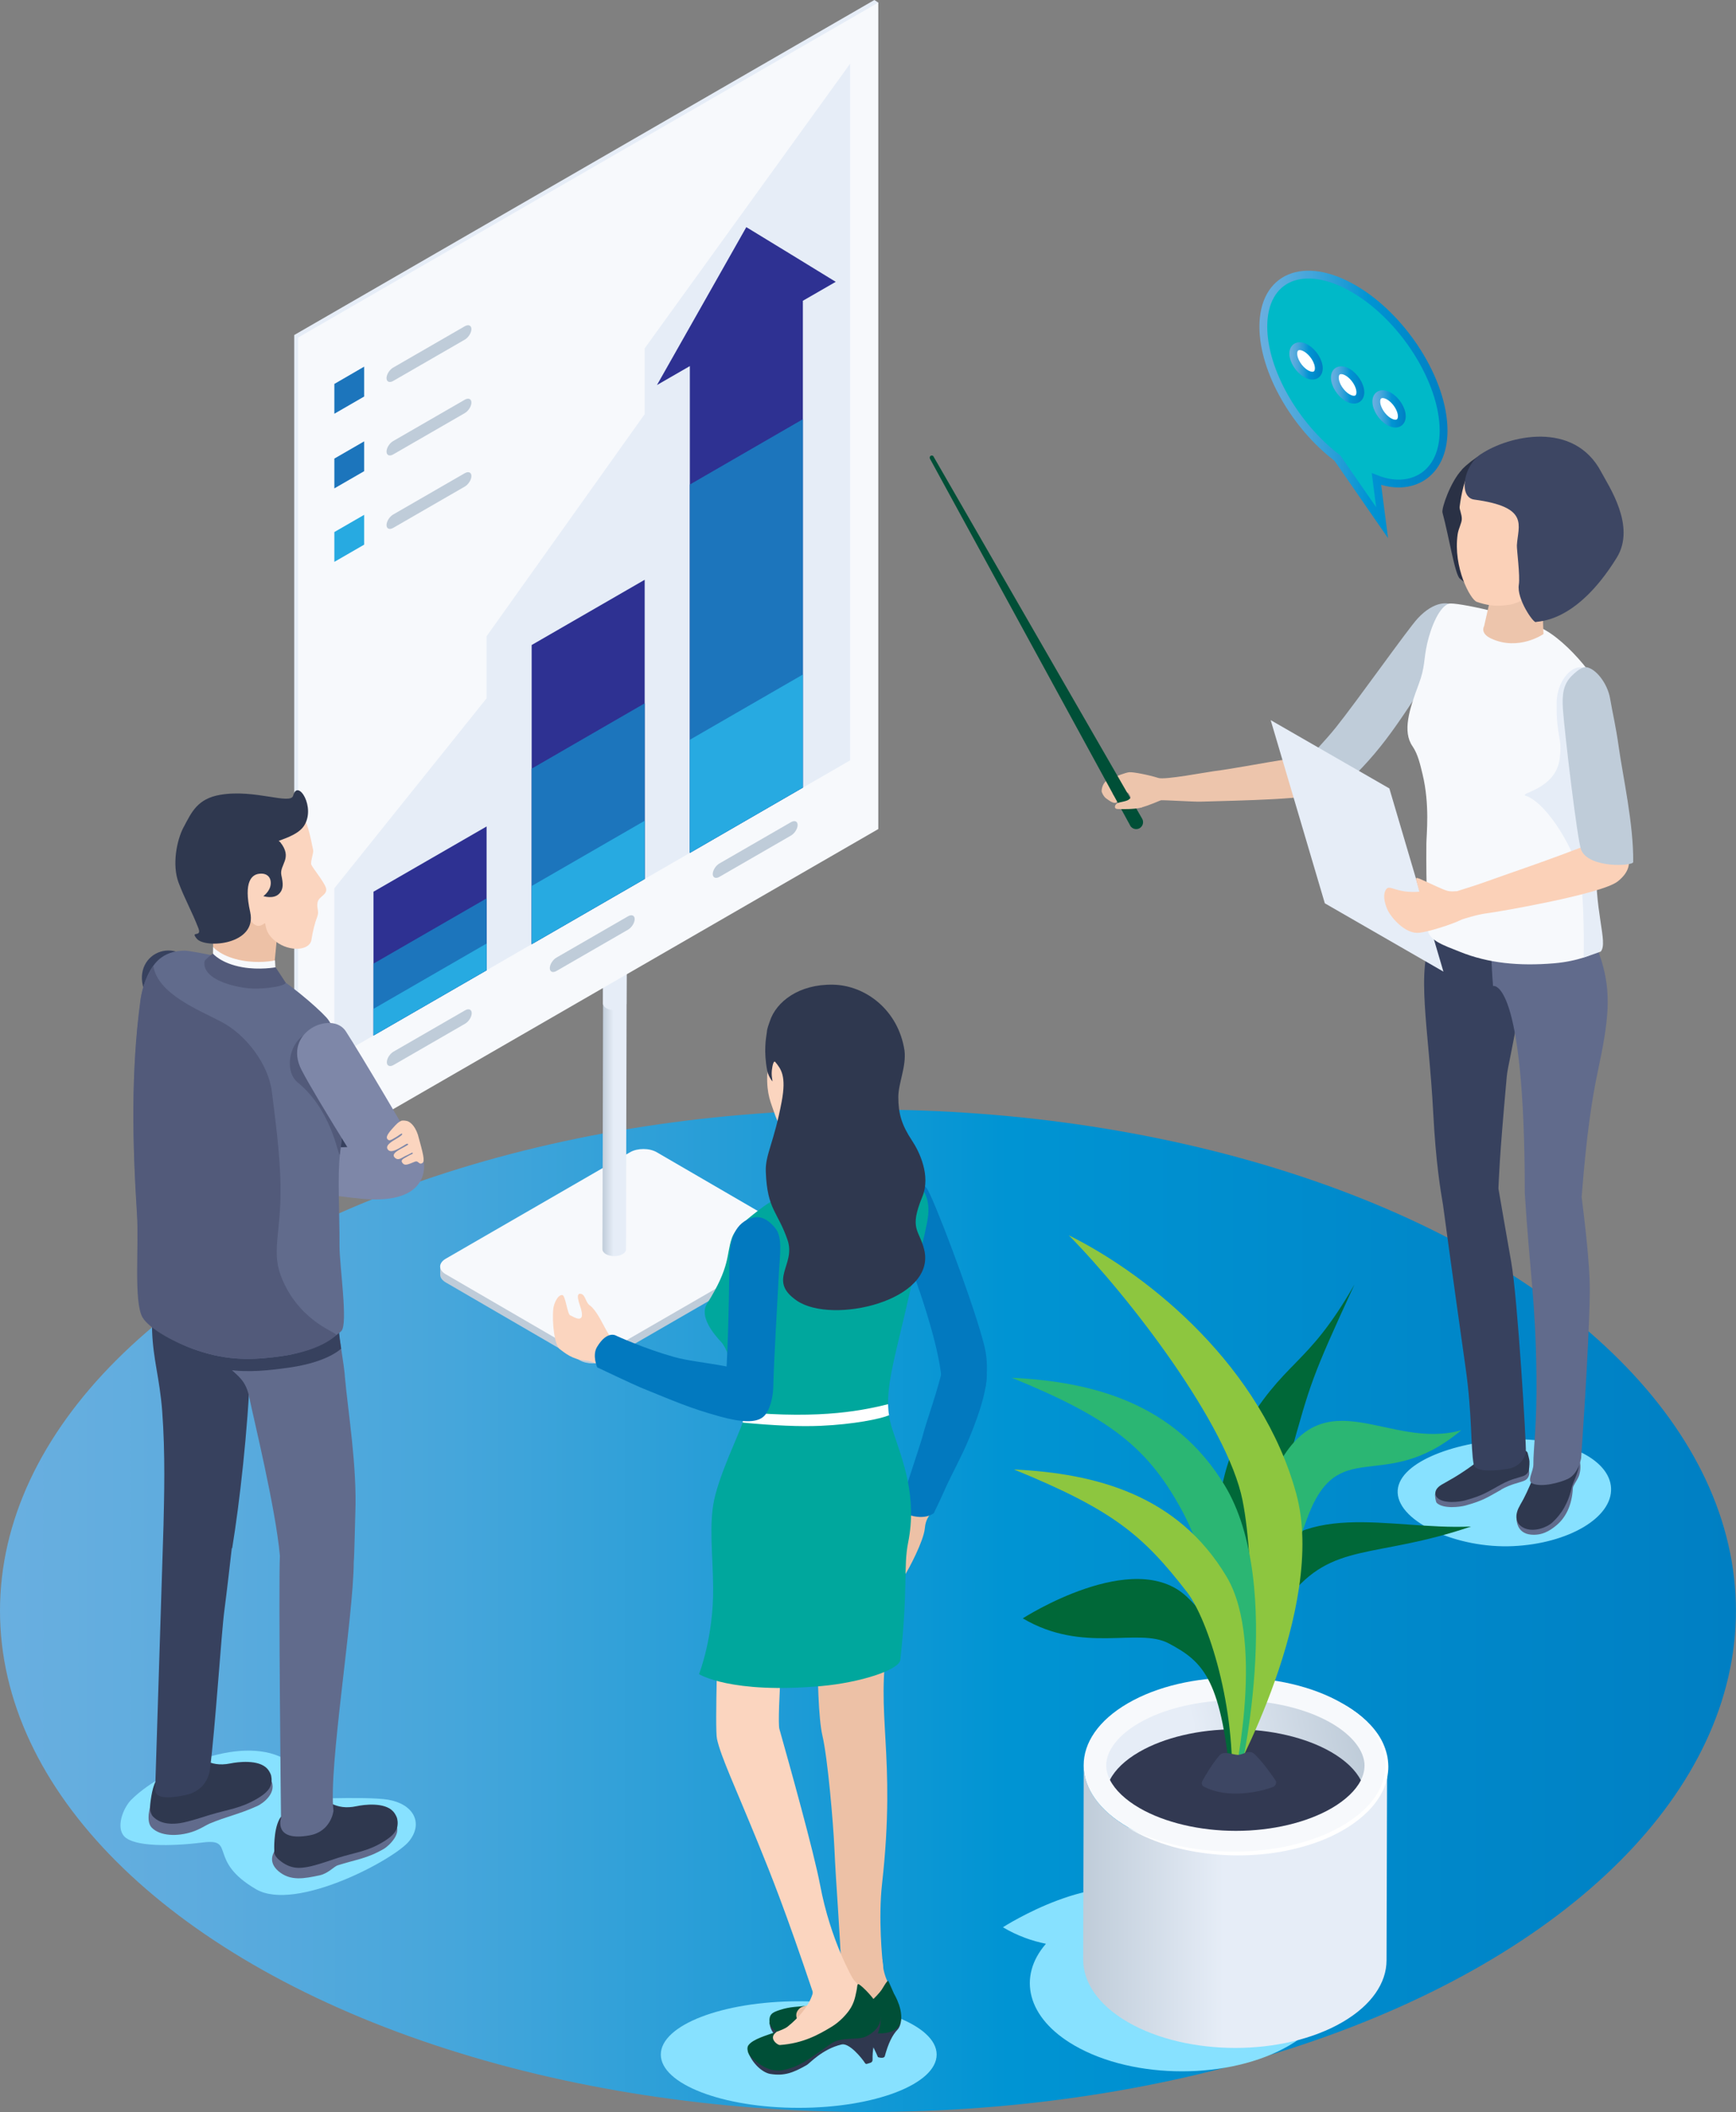 <?xml version="1.0" encoding="UTF-8"?>
<svg xmlns="http://www.w3.org/2000/svg" xmlns:xlink="http://www.w3.org/1999/xlink" viewBox="0 0 221.91 269.93">
  <rect x="0" y="0" width="221.91" height="269.93" fill="#808080" stroke="none"/>
  <defs>
    <style>
      .cls-1 {
        fill: #f7f9fc;
      }

      .cls-2 {
        fill: #0279bf;
      }

      .cls-3 {
        fill: #004f37;
      }

      .cls-4 {
        fill: #00a79d;
      }

      .cls-5 {
        fill: #006838;
      }

      .cls-6 {
        fill: #efcfb7;
      }

      .cls-7, .cls-8 {
        fill: #e6edf7;
      }

      .cls-9 {
        fill: #fbd5bf;
      }

      .cls-10, .cls-11, .cls-12, .cls-13 {
        fill: #fff;
      }

      .cls-14 {
        fill: #edc5ac;
      }

      .cls-15 {
        fill: #edc1a6;
      }

      .cls-16 {
        fill: #fbd1b8;
      }

      .cls-17 {
        fill: #7e87a8;
      }

      .cls-18 {
        fill: #323952;
      }

      .cls-19 {
        fill: #8dc63f;
      }

      .cls-20 {
        fill: #bfccd9;
      }

      .cls-21 {
        fill: #1c75bc;
      }

      .cls-22 {
        fill: #37415e;
      }

      .cls-23 {
        fill: #27aae1;
      }

      .cls-24 {
        fill: #2a3145;
      }

      .cls-25 {
        fill: #2bb673;
      }

      .cls-26 {
        fill: #2f384f;
      }

      .cls-27 {
        fill: #3d4663;
      }

      .cls-28 {
        fill: #2e3192;
      }

      .cls-29 {
        fill: #616b8c;
      }

      .cls-30 {
        fill: #525a7a;
      }

      .cls-11 {
        stroke: url(#Eau_7-4);
      }

      .cls-11, .cls-12, .cls-13, .cls-31 {
        stroke-miterlimit: 10;
      }

      .cls-12 {
        stroke: url(#Eau_7-5);
      }

      .cls-13 {
        stroke: url(#Eau_7-3);
      }

      .cls-31 {
        fill: #00b9c8;
        stroke: url(#Eau_7-2);
      }

      .cls-32 {
        fill: #87e1ff;
      }

      .cls-32, .cls-8 {
        mix-blend-mode: multiply;
      }

      .cls-33 {
        fill: url(#_Áåçûìÿííûé_ãðàäèåíò_32-2);
      }

      .cls-34 {
        fill: url(#Eau_7);
      }

      .cls-35 {
        fill: url(#_Áåçûìÿííûé_ãðàäèåíò_37);
      }

      .cls-36 {
        fill: url(#_Áåçûìÿííûé_ãðàäèåíò_32);
      }

      .cls-37 {
        isolation: isolate;
      }
    </style>
    <linearGradient id="Eau_7" data-name="Eau 7" x1="0" y1="205.87" x2="221.91" y2="205.87" gradientUnits="userSpaceOnUse">
      <stop offset="0" stop-color="#69afe0"/>
      <stop offset=".1" stop-color="#5facde"/>
      <stop offset=".26" stop-color="#46a6db"/>
      <stop offset=".46" stop-color="#1d9bd6"/>
      <stop offset=".58" stop-color="#0094d3"/>
      <stop offset="1" stop-color="#007fc3"/>
    </linearGradient>
    <linearGradient id="_Áåçûìÿííûé_ãðàäèåíò_32" data-name="Áåçûìÿííûé ãðàäèåíò 32" x1="77" y1="141.54" x2="80.1" y2="141.54" gradientUnits="userSpaceOnUse">
      <stop offset="0" stop-color="#bfccd9"/>
      <stop offset=".46" stop-color="#e6edf7"/>
    </linearGradient>
    <linearGradient id="_Áåçûìÿííûé_ãðàäèåíò_32-2" data-name="Áåçûìÿííûé ãðàäèåíò 32" x1="138.45" y1="243.66" x2="177.3" y2="243.66" xlink:href="#_Áåçûìÿííûé_ãðàäèåíò_32"/>
    <linearGradient id="_Áåçûìÿííûé_ãðàäèåíò_37" data-name="Áåçûìÿííûé ãðàäèåíò 37" x1="142.16" y1="229.28" x2="173.67" y2="222.01" gradientUnits="userSpaceOnUse">
      <stop offset=".37" stop-color="#e6edf7"/>
      <stop offset="1" stop-color="#bfccd9"/>
    </linearGradient>
    <linearGradient id="Eau_7-2" data-name="Eau 7" x1="160.99" y1="51.7" x2="185.03" y2="51.7" xlink:href="#Eau_7"/>
    <linearGradient id="Eau_7-3" data-name="Eau 7" x1="164.83" y1="46.14" x2="169.08" y2="46.14" xlink:href="#Eau_7"/>
    <linearGradient id="Eau_7-4" data-name="Eau 7" x1="170.13" y1="49.2" x2="174.39" y2="49.2" xlink:href="#Eau_7"/>
    <linearGradient id="Eau_7-5" data-name="Eau 7" x1="175.44" y1="52.26" x2="179.69" y2="52.26" xlink:href="#Eau_7"/>
  </defs>
  <g class="cls-37">
    <g id="Layer_1" data-name="Layer 1">
      <ellipse id="circle" class="cls-34" cx="110.95" cy="205.87" rx="110.95" ry="64.06"/>
      <g>
        <path class="cls-20" d="M56.96,161.63l17.12,9.95c.93,.54,2.46,.54,3.4,0l23.58-13.62c.47-.27,.65,.08,.71,.27v1.01c0,.36-.23,.72-.7,.99l-23.58,13.62c-.94,.54-2.46,.54-3.4,0l-17.12-9.95c-.46-.27-.7-.62-.7-.98v-1.07c.12-.34,.23-.49,.69-.23Z"/>
        <path class="cls-1" d="M56.97,160.88l23.58-13.62c.94-.54,2.46-.54,3.39,0l17.12,9.95c.93,.54,.93,1.42,0,1.97l-23.58,13.62c-.94,.54-2.46,.54-3.4,0l-17.12-9.95c-.93-.54-.93-1.42,.01-1.97Z"/>
      </g>
      <path class="cls-36" d="M79.67,123.15c-.59,.34-1.54,.34-2.13,0-.3-.17-.44-.4-.44-.62l-.09,37.14c0,.22,.15,.45,.44,.62,.59,.34,1.54,.34,2.13,0,.29-.17,.44-.39,.44-.61l.09-37.14c0,.22-.15,.44-.44,.61Z"/>
      <path class="cls-8" d="M80.1,122.58c.02-.24-.13-.48-.44-.66-.59-.34-1.54-.34-2.13,0-.29,.17-.44,.39-.44,.61,0,0-.02,5.71-.02,5.71,0,.22,.15,.45,.44,.62,.59,.34,1.54,.34,2.13,0,.29-.17,.44-.39,.44-.61l.02-5.71s0,.03,0,.04Z"/>
      <polygon class="cls-7" points="38.11 148.77 37.61 148.45 37.61 42.82 111.77 0 112.27 .33 38.11 148.77"/>
      <polygon class="cls-1" points="112.27 105.96 38.11 148.77 38.11 43.14 112.27 .33 112.27 105.96"/>
      <polygon class="cls-7" points="42.74 135.24 42.74 113.53 62.2 89.25 62.2 81.32 82.41 52.93 82.41 44.52 108.67 8.14 108.67 97.18 42.74 135.24"/>
      <polygon class="cls-28" points="62.2 124.01 47.74 132.35 47.74 113.97 62.2 105.63 62.2 124.01"/>
      <polygon class="cls-21" points="62.2 124.01 47.74 132.35 47.74 123.16 62.2 114.82 62.2 124.01"/>
      <polygon class="cls-28" points="82.41 112.34 67.96 120.68 67.96 82.44 82.41 74.1 82.41 112.34"/>
      <polygon class="cls-21" points="82.41 112.34 67.96 120.68 67.96 98.24 82.41 89.89 82.41 112.34"/>
      <polygon class="cls-28" points="106.83 36.02 101.12 32.52 95.4 29.03 89.69 39.12 83.98 49.21 88.18 46.79 88.18 109.01 102.63 100.66 102.63 38.44 106.83 36.02"/>
      <polygon class="cls-21" points="102.63 100.66 88.18 109.01 88.18 61.93 102.63 53.58 102.63 100.66"/>
      <polygon class="cls-23" points="62.2 124.01 47.74 132.35 47.74 128.94 62.2 120.59 62.2 124.01"/>
      <polygon class="cls-23" points="82.41 112.34 67.96 120.68 67.96 113.24 82.41 104.9 82.41 112.34"/>
      <polygon class="cls-23" points="102.63 100.66 88.18 109.01 88.18 94.55 102.63 86.21 102.63 100.66"/>
      <path class="cls-20" d="M59.45,129.13l-9.15,5.28c-.47,.27-.85,.88-.85,1.35s.38,.63,.85,.36l9.15-5.28c.47-.27,.85-.88,.85-1.35s-.38-.63-.85-.36Z"/>
      <path class="cls-20" d="M59.41,41.7l-9.15,5.28c-.47,.27-.85,.88-.85,1.35s.38,.63,.85,.36l9.15-5.28c.47-.27,.85-.88,.85-1.35s-.38-.63-.85-.36Z"/>
      <path class="cls-20" d="M59.41,51.09l-9.15,5.28c-.47,.27-.85,.88-.85,1.35s.38,.63,.85,.36l9.15-5.28c.47-.27,.85-.88,.85-1.35s-.38-.63-.85-.36Z"/>
      <path class="cls-20" d="M59.41,60.48l-9.15,5.28c-.47,.27-.85,.88-.85,1.35s.38,.63,.85,.36l9.15-5.28c.47-.27,.85-.88,.85-1.35s-.38-.63-.85-.36Z"/>
      <path class="cls-20" d="M80.28,117.11l-9.15,5.28c-.47,.27-.85,.88-.85,1.35s.38,.63,.85,.36l9.15-5.28c.47-.27,.85-.88,.85-1.35s-.38-.63-.85-.36Z"/>
      <path class="cls-20" d="M101.11,105.08l-9.15,5.28c-.47,.27-.85,.88-.85,1.35s.38,.63,.85,.36l9.15-5.28c.47-.27,.85-.88,.85-1.35s-.38-.63-.85-.36Z"/>
      <polygon class="cls-21" points="46.55 50.68 42.74 52.88 42.74 49.07 46.55 46.86 46.55 50.68"/>
      <polygon class="cls-21" points="46.55 60.22 42.74 62.42 42.74 58.61 46.55 56.41 46.55 60.22"/>
      <polygon class="cls-23" points="46.55 69.61 42.74 71.81 42.74 68 46.55 65.8 46.55 69.61"/>
      <path class="cls-32" d="M178.66,190.79c.17,3.77,7.66,7.15,14.75,6.82,7.09-.33,12.7-3.65,12.53-7.41-.17-3.77-6.07-6.55-13.16-6.22-7.09,.33-14.29,3.05-14.12,6.82Z"/>
      <g>
        <path class="cls-14" d="M144.4,98.7c.41-.05,2.42,.33,3.67,.73,.84,.27,6.05-.73,6.99-.85,3.06-.4,6.67-1.14,9.52-1.55,3.61-.51,5.03-.59,5.03-.59,0,0,1.64,4.08,.05,4.78-2.18,.96-10.89,1.08-16.24,1.24-.78,.02-4.56-.21-4.99-.18-.13,0-1.46,.66-2.63,.94-.87,.21-2.18-.74-1.65-.96,.65-.27,.22-.62,.16-.78-.06-.17-.28-.22-.41-.27-.48-.18-1.2,0-1.65,.22-.1,.05,.83,.87,.49,1.12-.36,.26-1.02-.28-1.32-.49-.35-.24-.6-.79-.6-.94,0-.58,.34-1.37,1.11-1.63,.85-.28,1.82-.72,2.45-.8Z"/>
        <path class="cls-20" d="M185.99,77.5c-.77-.62-2.63-.75-4.76,1.53-1.25,1.34-7.8,10.62-10.49,13.97-1.47,1.83-2.99,3.27-3.24,3.84-.45,1.05,.72,6.62,2.85,4.82,5.79-4.9,8.23-9.08,11.75-14.33,1.91-2.84,3.61-5.08,4.34-6.17,.71-1.06,1.48-2.1-.46-3.65Z"/>
      </g>
      <g>
        <g>
          <path class="cls-29" d="M195.44,190.48c-.43,.97-.88,1.13-1.45,2.83-.32,.96-.1,2.67,1.72,2.83,1.38,.12,2.33-.44,3.21-1.16,1.16-.95,2.02-2.49,2.14-4.8,.02-.32,.46-.83,.75-1.49,.14-.31,.88-2.93-1.56-3.25-2.5-.33-3.49,2.07-3.79,2.7-.28,.6-.37,.86-1.03,2.34Z"/>
          <path class="cls-26" d="M194.3,192.38c.68-1.13,1.13-2.24,1.51-3.1,.05-.1,.09-.2,.12-.3,.18-.69,.26-1.14,.43-1.54,.05-.3,.08-.55,.15-.8,.18-.65,1.25-2.28,3.64-1.82,1.09,.21,1.41,.71,1.51,1.15,.34,.52,.17,1.15,.16,1.41-.02,.66-.8,2.28-.87,2.6-.47,2.12-1.32,3.5-2.52,4.61-.69,.63-2.35,1.27-3.58,.72-1.37-.62-1.13-1.96-.55-2.92Z"/>
        </g>
        <g>
          <path class="cls-29" d="M191.91,190.39c-1.69,.93-2.25,1.39-4.59,2.03-.7,.19-2.81,.46-3.66-.33-.15-.14-.24-.93-.22-1.1,.08-.68,.99-.67,1.43-.92,1.88-1.06,3.32-1.33,5.27-2.03,.36-.13,2.31-.88,3.17-1.07,.57-.13,1.8,.22,1.88,.34,.5,.85,.35,1.67-.4,1.96-.71,.28-1.55,.37-2.89,1.1Z"/>
          <path class="cls-26" d="M184.52,189.62c.33-.2,.79-.46,.8-.46,1.53-.83,3.74-2.46,3.82-2.59,.48-.71,2.7,.04,3.74-.49,1.37-.7,1.93-.82,2.25-.59,.05,.03,.09,.09,.14,.19,.07,.27,.23,.84,.24,1.08,.02,.51-.07,1.11-.07,1.11-.07,.38-.39,.65-.67,.76-.71,.27-1.55,.37-2.89,1.1-1.69,.92-2.25,1.39-4.59,2.03-.7,.19-2.7,.47-3.55-.32-.33-.31-.58-1.13,.78-1.82Z"/>
        </g>
        <path class="cls-22" d="M183.12,119.49c.61-1.29,1.55-3.47,3.64-2.83,1.23,.37,7.17,.66,7.45,1.92,1.46,6.74-1.4,16.76-1.6,18.97-1.01,11.2-.98,12.75-1.07,14.35,0,0,1.23,7.13,1.63,9.36,.83,4.63,1.94,23.33,1.88,24.27-.04,.54-.59,1.94-2.35,2.21-3,.46-4.21,.08-4.32-.56-.41-2.26-.17-6.32-1.05-12.47-1.68-11.82-2.87-20.7-2.87-20.7-.31-1.82-.92-5.4-1.25-11.73-.59-11.18-2.27-18.16-.07-22.8Z"/>
        <path class="cls-29" d="M196.4,175.76c-.12-9.6-.86-13.21-1.49-23.27,0-27.72-4.06-26.47-4.06-26.47,0,0-.55-7.01,0-7.26,3.34-1.48,7.89-.49,10.91-.38,1.04,.04,2.04,1.47,2.94,4.36,1.32,4.25,.92,7.76-.44,14.12-.73,3.41-1.47,8.14-2.08,16.14,.18,1.57,1.1,8.37,1.04,12.24-.1,7.24-1.11,21.14-1.11,21.14,0,0-.32,1.99-1.7,2.64-1,.47-3.29,1.1-4.51,.59-.79-.33,.12-1.5,.11-2.46-.02-2.01,.47-4.96,.39-11.37Z"/>
      </g>
      <polygon class="cls-7" points="184.51 124.18 169.35 115.45 162.43 92.04 177.6 100.77 184.51 124.18"/>
      <g>
        <g>
          <path class="cls-1" d="M204,121.73s-.53,.31-1.56,.65c-.9,.29-2.17,.6-3.8,.74-4.42,.37-8.39,0-12.04-1.48-2.13-.86-4.2-1.48-4.15-3.2,.05-1.96-.17-4.78-.12-10.61,.01-1.19,.46-4.95-.49-8.89-.29-1.19-.58-2.54-1.28-3.56-1.3-1.88-.44-4.66,.79-7.93,.85-2.25,.6-3.08,1.09-5.23,.48-2.11,1.57-4.75,2.81-5.07,.79-.2,8.78,1.38,12.29,3.39,1.94,1.11,4.01,3.26,5.32,4.95,.26,.34,.49,.66,.69,.94,.05,.07,.09,.14,.13,.2,.38,.58,.58,1.01,.53,1.17-.04,.13,.36,13.05-.09,20.92,0,.12-.01,.25-.02,.37-.37,7.31,.92,11.47-.09,12.65Z"/>
          <path class="cls-7" d="M204.64,121.61s-1.18,.44-2.21,.77c.09-3.56-.08-8.48-.41-10.26-.58-3.15-4.09-9.4-6.99-10.42-.97-.34,3.86-.76,4.35-4.78,.35-2.87-.45-2.55-.4-7.09,.03-2.86,2.12-5.29,3.85-4.34,.09,.05,.18,.11,.26,.18,.03,.02,.26,.49,.42,.77,.07,.12,.12,.21,.13,.2,.38,.58,.58,1.01,.53,1.17-.04,.13,.36,13.05-.09,20.92,0,.12-.01,.25-.02,.37-.37,7.31,1.56,11.35,.56,12.52Z"/>
          <g>
            <path class="cls-24" d="M186.88,60.03c-1.43,1.48-2.64,4.92-2.49,5.49,.81,2.96,1.59,7.94,2.22,8.43,2.97,2.29,2.99,3.6,4.83,3.28,1.12-.19,2.34-1.9,3.54-2.54,1.11-.59,2.02-1.86,3.06-2.89,4.93-4.84,5.54-12.41,1.56-14.87-3.97-2.46-10.07,.34-12.74,3.09Z"/>
            <path class="cls-14" d="M197.29,81.04s-3.15,2.2-6.66,.58c-1.49-.68-.92-1.59-.92-1.59l.72-3.17,8.22-3.72s-1.17,3.3-1.35,4.43c-.14,.89,0,3.46,0,3.46Z"/>
            <path class="cls-16" d="M187.8,60.26c-.57,1.03-.98,2.67-1.22,4.52-.04,.31,.29,.96,.28,1.55-.01,.55-.41,1.16-.53,1.95-.61,4.23,1.64,8.37,2.44,8.64,1.17,.4,2.4,.68,4.25,.36,1.12-.19,2.67-1.13,3.87-1.77,1.11-.59,2.02-1.86,3.06-2.89,4.93-4.84,3.32-10.35-.66-12.81-3.97-2.46-9.64-2.92-11.5,.43Z"/>
            <path class="cls-27" d="M189.31,58.03c-2.32,1.55-2.85,5.55-.87,5.82,7.14,.96,5.61,3.28,5.46,5.84-.03,.51,.43,3.92,.25,5.03-.3,1.82,1.89,4.97,2.18,4.78,.23-.15,5.09,.27,10.34-8.23,2.48-4.02-1.02-9.12-1.99-10.95-3.49-6.63-11.84-4.64-15.37-2.28Z"/>
          </g>
        </g>
        <g>
          <path class="cls-16" d="M181.43,113.97s-.31-1.2-.4-1.52c-.14-.49,.46-.11,1.28,.24,.65,.28,2.01,.96,2.66,1.15,.5,.15,.96,.06,1.28,.06,.07-.04,2.22-.68,3.27-1.06,3.24-1.18,8.74-2.98,14.41-5.25,1.72-.69,2.57-.37,2.57-.37,0,0,3.71,2.75,.28,5.44-2.1,1.64-15.49,3.92-16.67,4.06-1.3,.15-3.22,.79-3.22,.79-1.4,.69-4.37,1.6-5.49,1.71-1.77,.17-3.48-1.88-3.96-2.78-.26-.5-.86-2.04-.21-2.83,.45-.55,1.3,.59,4.2,.36Z"/>
          <path class="cls-20" d="M200.92,86.37c-1.07,1.08-1.27,2.31-1.13,4.34,.21,2.91,1.84,16.76,2.33,17.92,1,2.38,6.64,2.07,6.65,1.55,.06-4.82-1.34-11.07-1.83-14.58-.4-2.87-.81-4.46-1.12-6.3-.33-1.97-1.85-3.88-3.06-4.03-.35-.04-.97,.22-1.83,1.1Z"/>
        </g>
      </g>
      <path class="cls-3" d="M119.33,58.35l26.67,46.29c.24,.42,.1,.96-.32,1.21-.42,.24-.96,.1-1.21-.32,0,0,0-.01,0-.02l-25.6-46.89c-.07-.13-.02-.3,.11-.37,.13-.07,.29-.02,.37,.1Z"/>
      <path class="cls-14" d="M146.46,101.57c-.89-.13-1.15,.33-1.96,.43-.14,.16-.31,.26-.33,.27-.52,.22-.94,.22-1.29,.36-.36,.15-.6,.75,0,.77,.5,.02,2.07,.05,2.94-.17,.96-.23,.97-1.62,.64-1.66Z"/>
      <g id="man">
        <path class="cls-32" d="M16.79,230.02c3.26-3.32,12.86-8.13,18.93-5.54,4.45,1.9,1.16,5.54,1.16,5.54,0,0,9.89-.49,12.75,0,3.23,.56,4.51,2.97,2.68,5.28-1.83,2.32-14.5,9.12-19.58,6.16-6.28-3.66-2.52-6.51-6.77-5.98-4.25,.53-8.8,.54-10.06-.76-1.1-1.13-.21-3.59,.89-4.71Z"/>
        <g>
          <path class="cls-22" d="M28.44,143.06s-6.09-9-9.67-15.76c-2.57-4.86,3.31-8.35,6.57-3.46,4.57,6.88,8.65,15.37,8.65,15.37l-5.55,3.85Z"/>
          <path class="cls-22" d="M27.05,140c-.95,4.15,1.46,5.38,3.75,6.04,4.24,1.22,16.49,2.73,16.49,2.73,0,0,.96-.54,1.41-2.58,.44-1.95-.32-2.43-.32-2.43,0,0-9.79-2.46-16.24-5.2l-5.1,1.44Z"/>
        </g>
        <g>
          <path class="cls-29" d="M40.11,235.03c1.96-1.1,2.56-1.67,5.46-2.32,.87-.19,3.71-1.01,4.9,.33,1.05,1.18-.75,2.88-1.4,3.26-2.17,1.26-3.55,1.35-5.92,2.11-.44,.14-1.21,1.04-2.28,1.27-1.98,.42-3.74,.78-5.28-.53-1.7-1.45-.36-3.11,.54-3.44,.85-.31,2.43,.19,3.98-.68Z"/>
          <path class="cls-26" d="M35.72,232.49c.31-.57,1.04-1,1.64-1.22,.85-.31,1.78-.74,3.49-1.22,.98-.27,1.86,1.43,4.77,.79,.87-.19,3.53-.54,4.64,.68,.33,.36,.49,.84,.49,.84,0,0,.08,.35,.08,.47,.03,.73-.08,1.49-1.77,2.53-2.13,1.31-3.55,1.35-5.92,2.11-.44,.14-2.79,.98-3.87,1.15-.72,.11-2.04,.41-3.58-.9-.58-.5-.67-.89-.63-1.21,0,0-.12-2.55,.65-3.99Z"/>
        </g>
        <g>
          <path class="cls-29" d="M23.87,229.47c1.98-1.06,2.59-1.62,5.5-2.21,.87-.18,4.38-1.39,5.24,.18,.92,1.7-1.05,3.09-1.73,3.39-2.57,1.14-3.73,1.26-6.11,2.25-.43,.18-1.19,.72-2.24,1.06-1.86,.6-4.08,.55-5.15-.57-.82-.86-.09-2.99-.09-2.99,.89-.19,3.01-.27,4.58-1.11Z"/>
          <path class="cls-26" d="M19.19,230.73s.19-2.17,.72-3.05c.75-1.23,3.08-2.73,4.8-3.18,.98-.26,1.83,1.47,4.75,.88,.87-.18,3.6-.55,4.71,.68,.35,.39,.48,.84,.48,.84,0,0,.07,.35,.07,.47,.01,.73-.11,1.49-1.82,2.5-2.16,1.27-3.65,1.36-6.04,2.08-.44,.13-2.8,.92-3.89,1.07-.72,.1-2.34,.25-3.39-.83-.53-.55-.38-1.47-.38-1.47Z"/>
        </g>
        <g>
          <path class="cls-22" d="M31.97,164.28c-.55-2.6-5.05-4.22-7.16-4.19-1.27,.02-3.87-.16-4.45,.94-.62,1.2-1.03,5.89-.92,9.01,.13,3.77,.96,6.02,1.29,10.29,.42,5.51,.25,11.12,.17,14.64,0,.03-1.02,32.6-1.06,33.61-.02,.53-.04,1.67,3.89,.84,2.51-.53,3.02-2.59,3.1-3.21,.67-5.13,1.48-17.64,1.85-20.37,.3-2.26,.81-6.73,.95-7.97h.05c.94-5.71,2.01-15.14,2.31-23.02,.24-6.2,.91-6.25,0-10.57Z"/>
          <path class="cls-29" d="M44.08,175.8c-.06-.65-.23-1.94-.47-3.44-.52-3.33-1.32-7.62-1.68-7.8-1.85-.94-15.09-2.3-15.09-2.3,0,0-.06,7.81,.8,9.96,.55,1.37,1.18,2.12,1.8,2.71,1.03,.99,2.01,1.53,2.44,3.73,.44,2.24,3.35,14.03,3.9,20.19-.19,3.65,.14,33.53,.14,33.53,0,0-1.01,3.06,3.68,2.19,2.75-.51,3.03-3.14,3.03-3.14-.66-5.49,2.55-24.65,2.59-31.81,.08-.71,.16-5.15,.2-6.18,.24-6.03-.94-13.02-1.35-17.64Z"/>
        </g>
        <path class="cls-17" d="M54.17,148.55s1.08,5.46-7.83,4.67c-3.24-.29-12.67-1.64-15.66-1.92-.18-.02-.71-.77-.66-3.07,.04-1.58,.61-2,.98-1.99,2.48,.08,8.45,.39,12.36,.39,3.53,0,5.91-.92,5.91-.92l4.89,2.84Z"/>
        <g>
          <path class="cls-22" d="M43.61,172.37c-1.24,1.08-3.58,1.99-6.71,2.43-2.37,.33-5.19,.67-7.91,.24-3.07-.89-4.57-6.76-4.57-6.76,0,0,16.38-4.41,18.23-3.47,.36,.18,.44,4.23,.96,7.56Z"/>
          <path class="cls-29" d="M17.95,127.87c.3-2.19,1.26-4.35,2.47-5.33,.69-.57,1.71-1.04,3.2-1.04,.84,0,8.21,1.44,10.2,2.41,2.65,1.3,6.67,4.77,7.91,6.14,.99,1.09,1.61,3.53,1.74,4.02,.92,3.73,.54,8.97,0,13.35-.36,2.87-.05,7.34-.07,11.82,0,2.65,1.13,10.03,.22,10.89-1.2,1.13-4.25,2.72-7.5,3.18-3.13,.44-6.27,.7-10.19-.49-3.55-1.07-5.71-2.62-6.52-4.04-1.14-1.98-1.62-9.5-1.88-13.56-.59-9.05-.79-18.25,.44-27.35Z"/>
          <path class="cls-30" d="M43.46,147.42c.54-4.38,.92-9.62,0-13.35-.06-.25-.25-1-.56-1.82-1.42-1.13-2.73-.79-4.13,.11-1.79,1.15-2.44,4.57-.71,5.99,4.75,3.89,5.24,10.29,5.39,9.07Z"/>
          <path class="cls-30" d="M35.86,151.54c-.06-4.02-.67-8.5-1.11-12.02-.44-3.53-3.34-7.3-6.45-8.92-2.92-1.53-8.19-3.59-8.7-7.18-.81,1.12-1.42,2.77-1.65,4.44-1.23,9.1-1.02,18.29-.44,27.35,.26,4.06-.43,11.16,.7,13.15,.82,1.42,4.15,3.38,7.7,4.46,3.93,1.19,7.06,.93,10.19,.49,3.25-.46,5.67-1.53,6.87-2.66,.33-.31-4.4-1.48-6.83-6.99-1.6-3.63-.19-5.75-.28-12.11Z"/>
          <g>
            <path class="cls-15" d="M35.61,117.68l-.41,4.26-.2,2.04c0,.26-.27,.59-.81,.84-.57,.09-1.18,.13-1.73,.13-1.14-.02-3.31-.35-4.74-1.17-.31-.41-.49-.93-.48-1.57,0-.26,0-1.04,0-1.91,0-1.39,0-3,0-3l8.37,.39Z"/>
            <path class="cls-1" d="M35.15,122.72l.1,1.71c0,.26-.54,.68-1.08,.94-.57,.09-1.18,.13-1.73,.13-1.14-.02-3.31-.35-4.74-1.17-.31-.41-.49-.93-.48-1.57,0-.26,.02-.86,.02-1.73,.08,.1,1.1,1.26,3.75,1.74,1.99,.36,3.84,.07,4.17-.04Z"/>
            <path class="cls-30" d="M27.22,121.88s1.01,1.25,3.76,1.74c2.19,.39,4.25,.01,4.25,.01l1.29,1.96c-.01,.44-2.43,.79-4.09,.76-1.88-.03-6.67-1.01-6.28-3.49,.03-.21,1.06-.99,1.06-.99Z"/>
            <path class="cls-9" d="M23.49,110.46c1.35,8.26,8.53,6.1,8.52,6.62-.03,.78,.47,1.12,.84,1.23,.33,.1,.73-.12,.94-.28,.31-.24-.19,1.05,1.49,2.32,1.78,1.35,4.32,1.14,4.53-.23,.15-1.01,.43-2.16,.74-2.95,.28-.71-.1-1.08,.04-1.82,.15-.79,1.16-.91,1.11-1.7-.03-.65-1.7-2.66-1.9-3.12-.16-.37,.31-1.49,.23-1.89-.82-3.85-1.09-6.49-6.75-6.76-6.73-.31-10.69,3.04-9.79,8.56Z"/>
            <path class="cls-26" d="M23.49,105.69c.99-1.86,1.73-3.61,4.68-4.11,4.41-.75,8.99,1.34,9.31,.1,.57-2.22,2.95,1.53,1.36,3.9-.81,1.21-3.01,1.75-3.22,1.91,.06,.04,.14,.07,.18,.12,1.7,2.1-.13,2.9,.17,4.26,.22,1.03,.31,1.76-.3,2.37-.72,.72-2.01,.29-2.01,.29,0,0,.84-.57,.94-1.49,.1-.88-.45-1.54-1.57-1.35-.77,.13-1.94,.91-1.05,4.87,.94,4.19-5.73,4.72-6.82,3.42-.91-1.1,.69-.09,.2-1.35-.84-2.17-1.73-3.69-2.54-5.84-.82-2.2-.28-5.34,.68-7.13Z"/>
          </g>
          <path class="cls-17" d="M54.17,148.55c-2.05-3.62-7.86-13.48-9.95-16.72-1.78-2.78-8.19,.09-5.66,4.95,2,3.85,9.02,14.91,9.02,14.91l6.59-3.13Z"/>
          <path class="cls-9" d="M51.25,143.26c.12-.06,.47-.07,.8,.02,.22,.06,.92,.4,1.37,1.75,.67,2.42,.92,3.38,.59,3.6-.48,.33-.48-.36-.99-.15-1.01,.41-1.32,.55-1.62,.09-.22-.33,.23-.51,.59-.72,.28-.17,.47-.26,.72-.37,.1-.05,.04-.2-.04-.16-.23,.1-.42,.24-.76,.38-.53,.22-.96,.72-1.44,.26-.59-.55,.78-1.11,1.27-1.4,.34-.21,.48-.25,.42-.33-.09-.13-.29,.02-.68,.26-.64,.39-1.49,.9-1.87,.47-.48-.53,.47-1.07,1.11-1.45,.25-.15,.72-.44,.7-.56-.03-.2-.33,.09-.71,.33-.79,.48-.93,.55-1.14,.36-.21-.19-.21-.49,.49-1.29,.75-.86,.9-.93,1.19-1.08Z"/>
        </g>
      </g>
      <g>
        <path class="cls-32" d="M164.69,245.56c-4.65-2.68-11.05-3.72-17.04-3.12-7.17-4.04-19.45,3.88-19.45,3.88,1.89,1.12,3.73,1.75,5.5,2.11-3.66,4.21-2.44,9.49,3.66,13.01,7.6,4.39,19.87,4.39,27.42,0,7.55-4.39,7.51-11.5-.09-15.88Z"/>
        <path class="cls-33" d="M171.67,233.59c-7.55,4.39-19.82,4.39-27.42,0-3.82-2.21-5.73-5.1-5.72-8l-.07,24.86c0,2.89,1.9,5.79,5.72,8,7.6,4.39,19.87,4.39,27.42,0,3.75-2.18,5.63-5.03,5.64-7.89l.07-24.86c0,2.86-1.89,5.71-5.63,7.89Z"/>
        <path class="cls-1" d="M171.58,217.7c-7.6-4.39-19.87-4.39-27.42,0-7.55,4.39-7.51,11.5,.09,15.88,7.6,4.39,19.87,4.39,27.42,0,7.55-4.39,7.51-11.5-.09-15.88Z"/>
        <path class="cls-10" d="M144.25,233.59c1.8,.96,3.72,1.67,5.7,2.15,1.97,.49,3.99,.77,6.01,.87,1.01,.05,2.03,.05,3.04,.02,1.01-.04,2.02-.12,3.03-.25,2.01-.25,3.99-.7,5.89-1.37,1.9-.66,3.73-1.57,5.33-2.78,.8-.61,1.54-1.29,2.15-2.07,.15-.2,.31-.39,.44-.6l.2-.31,.18-.32,.09-.16,.08-.17,.16-.34,.13-.35,.07-.17,.05-.18c.16-.47,.24-.96,.28-1.45,.04-.49,.01-.99-.06-1.48-.16-.98-.53-1.93-1.07-2.78-.53-.86-1.2-1.63-1.94-2.31-.75-.68-1.58-1.28-2.45-1.82,1.79,.97,3.45,2.26,4.62,3.99,.58,.86,.98,1.84,1.18,2.87,.08,.52,.13,1.04,.1,1.57-.04,.52-.11,1.05-.26,1.55-.28,1.02-.8,1.94-1.43,2.77-.63,.83-1.4,1.55-2.22,2.19-.82,.64-1.71,1.18-2.62,1.66-.92,.48-1.87,.88-2.84,1.22-1.95,.67-3.97,1.13-6.01,1.37-2.04,.24-4.1,.29-6.15,.14-2.05-.15-4.08-.48-6.06-1.03-1.97-.57-3.89-1.33-5.63-2.4Z"/>
        <path class="cls-35" d="M174.42,225.68c0,.62-.16,1.24-.47,1.86-.64,1.27-1.93,2.51-3.73,3.56-3.17,1.84-7.63,2.9-12.24,2.9s-9.09-1.06-12.29-2.9c-1.84-1.06-3.16-2.33-3.81-3.62-.31-.61-.47-1.24-.47-1.85,0-1.89,1.53-3.87,4.2-5.42,3.17-1.84,7.64-2.9,12.25-2.9s9.09,1.06,12.29,2.9c2.72,1.57,4.28,3.57,4.28,5.48Z"/>
        <path class="cls-18" d="M173.95,227.54c-.64,1.27-1.93,2.51-3.73,3.56-3.17,1.84-7.63,2.9-12.24,2.9s-9.09-1.06-12.29-2.9c-1.84-1.06-3.16-2.33-3.81-3.62,.65-1.28,1.93-2.52,3.73-3.56,3.17-1.84,7.64-2.9,12.25-2.9s9.09,1.06,12.29,2.9c1.85,1.07,3.16,2.33,3.81,3.63Z"/>
      </g>
      <path class="cls-5" d="M159.04,229.04s-4.55-18.86,.63-27.54c6.21-10.41,17.82-5.89,28.38-6.4-12.36,4.2-17.73,1.86-23.35,9.11-2.72,3.51-6.3,14.1-5.66,24.82Z"/>
      <path class="cls-5" d="M159.19,228.77s-8.26-32.21-.64-45.37c5.78-9.97,8.33-8.31,14.59-19.23-5.56,12.07-5.62,12.59-8.21,21.84-2.26,8.1-6.79,32.07-5.75,42.76Z"/>
      <path class="cls-25" d="M158.88,228.62s-2.73-27.84,4.45-41.25c6.08-11.36,14.2-1.99,23.46-4.57-10.05,8.42-15.76,.22-19.79,11.51-2.82,7.92-9.16,23.61-8.12,34.3Z"/>
      <path class="cls-19" d="M157.23,227.79s12.48-22.25,8.46-36.91c-4.4-16.04-18.48-27.74-29.07-33,7.81,7.94,20.27,24.19,22.21,33.87,1.65,8.25,1.57,25.77-1.6,36.04Z"/>
      <path class="cls-5" d="M130.74,206.84s14.22-9.17,20.98-2.75c6.79,6.44,7.14,14.49,5.7,24.96-1.2-14.38-3.5-16.61-8.02-19.01-3.92-2.08-10.91,1.38-18.66-3.2Z"/>
      <path class="cls-25" d="M158.28,227.97s6.15-25.2-1.76-38.18c-6.31-10.35-16.63-13.19-27.18-13.7,12.73,5.2,17.47,9.03,21.82,17.1,3.99,7.41,7.76,24.05,7.12,34.78Z"/>
      <path class="cls-19" d="M157.42,229.05s4.55-18.86-.63-27.54c-6.21-10.41-16.63-13.19-27.18-13.7,12.73,5.2,16.5,8.42,22.12,15.67,2.72,3.51,6.33,14.84,5.7,25.56Z"/>
      <path class="cls-27" d="M153.89,228.35c-.25-.13-.34-.44-.21-.69,.41-.75,1.31-2.29,2.24-3.35,.52-.59,1.9,.02,2.36-.02,.84-.07,1.4-.78,2.15-.04,1.06,1.05,2.11,2.55,2.63,3.32,.15,.22,.04,.68-.35,.83-1.43,.54-5.65,1.6-8.82-.05Z"/>
      <g id="woman1">
        <ellipse class="cls-32" cx="102.1" cy="262.59" rx="17.63" ry="6.81"/>
        <g>
          <path class="cls-26" d="M111.15,257.13c-2.49-.82-4.78,.39-8.08,.42-.99,0-3.54-1.09-4.7,.99,.09,1.09,.87,1.92,1.74,2.25,1.6,1.02,3.54,1.4,5.19,.7,1.99-.75,4.26-1.34,5.24-1.31,.54,.02,1.69,2.74,1.69,2.74,.58,.19,.83,.03,.87-.11,.44-1.63,.96-2.72,1.67-3.45,.51-.61,.61-1.97-.02-2.46-1.02-.15-1.57,.89-3.58,.23Z"/>
          <path class="cls-15" d="M101.17,258.27c.07,.2,1.44,1.37,1.64,1.39,2.05,.22,7.46-.94,10.07-2.85,1.75-1.27,.57-3.51,.57-3.51-.29-.67-.62-1.63-.64-2.78,0-.52-5.03-1.03-5.21,1.29-.17,2.17-1.44,3.39-1.6,3.51-.84,.65-2.67,.98-3.07,1.05-.52,.13-1.42,.37-1.68,.72-.11,.16-.17,1-.1,1.18Z"/>
          <path class="cls-3" d="M113.55,253.19c-.13-.16-.73,.96-.85,1.12-.67,.93-1.87,1.98-2.82,2.51-4.14,2.29-6.46,2.44-7.65,1.67-.17-.11-.81-.9-.16-1.65,.28-.33,.52-.37,.87-.48-.91,.15-1.84,.06-3.32,.55-.94,.31-1.35,.56-1.25,1.63,.06,.67,1.46,1.7,2.56,2.23,.78,.38,1.7,.53,2.33,.48,2.36-.18,2.94-.57,4.07-.85,1.2-.29,1.85-.57,2.79-.71,.49-.07,.82-.02,1.82,.15,1,.17,2.57-.11,3.02-1,.81-1.59-.68-4.02-.68-4.02l-.72-1.63Z"/>
        </g>
        <path class="cls-15" d="M107.62,253.17c-.27-6.86-.74-11.89-.97-17.12-.14-3.04-.84-11.35-1.53-14.26-.96-4.12-.74-21.62,.4-22.39,4.84-3.28,8.03,10.06,8.03,10.06-1.75,9.6,1.07,14.65-.8,31.32-.5,4.43,.05,9.81,.09,10.06,.21,1.27-.09,2.55-2.62,2.99-.95,.16-2.58-.01-2.6-.66Z"/>
        <g>
          <path class="cls-26" d="M106.41,257.29c-2.82,1.18-3.57,1.43-6.76,2.67-.95,.37-4.79,.63-3.92,2.57,.67,1.48,1.9,2.41,2.75,2.54,1.8,.28,2.91-.15,4.66-1.15,.37-.21,1.96-2.03,4.44-2.62,.97-.23,2.57,1.71,3,2.39,.05,.08,.15,.12,.24,.09l.45-.14c.17-.05,.28-.21,.27-.39-.04-1.15,.22-2.42,.51-3.02,.28-.6,.5-1.21,.53-2.07,.04-1.14-.75-2.11-1.82-1.86-1.01,.24-2.47,.18-4.35,.96Z"/>
          <path class="cls-9" d="M98.24,261.2c.08,.22,.73,.67,.95,.68,.96,.04,6.04-.97,7.04-1.47,1.08-.55,3.11-1.95,3.53-2.52,.72-1,.49-2.59,.62-3.08,.09-.36-1.58-2.15-1.58-2.15-1.02,.24-2.88,1.03-4.82,1.67,0,0-.16,2.17-3.32,4.71-.26,.21-.79,.42-1.41,.65-.12,.15-.86,.49-.97,.6-.1,.1-.09,.78-.04,.92Z"/>
          <path class="cls-3" d="M110.19,253.92c-.74-.65-.52-.27-.71,.55-.12,.49-.22,1.48-.94,2.48-.41,.57-1.2,1.46-2.24,2.09-1.65,1-3.64,2.12-6.61,2.33-.23,.02-1-.51-.87-1.09,.08-.34,.32-.44,.43-.6-1.24,.46-3,.92-3.58,1.72-.29,.4-.02,1.09,.23,1.37,0,0,1.93,2.26,4.17,1.81,2.04-.41,3.19-1.28,6.1-3.34,1.44-1.02,3.36-.42,4.51-.95,.76-.36,2.58-1.48,1.65-3.69-.44-1.04-1.62-2.23-2.13-2.68Z"/>
        </g>
        <path class="cls-15" d="M109.82,197.24c.15-1.4,4.38-3.6,4.88-4.4,.23-.36,.81-1.12,1.22-1.84,.17-.3,3.44,1.65,3.35,1.84-.51,1-.94,1.27-1.05,2.49-.15,1.65-2.13,5.35-2.54,5.95-1.08,1.59-4.7,1.69-5.56,.58-.23-.3,2.17-3.04,1.55-4.81-.29-.84-2.34,4.59-1.86,.19Z"/>
        <path class="cls-2" d="M126,177.19c.39-3.23-.02-4.65-.42-6.11-1.6-5.76-6.35-18.24-7.13-19.23-1.22-1.56-2.85-1.41-3.73-.52-.88,.9-1.3,2.2-.9,3.66,.4,1.5,3.41,8.07,5.48,15.77,.31,1.17,1.09,4.32,1.1,6.27l5.62,.16Z"/>
        <path class="cls-2" d="M120.38,175.44c-1.13,4.19-1.88,5.94-2.48,8.23-.22,.83-2.94,9.04-2.94,9.04,0,0,.35,.7,1.57,1.01,1.92,.5,2.84-.33,2.84-.33,0,0,.88-1.8,1.46-3.13,.62-1.43,2.12-4.16,3-6.3,.68-1.65,2.27-5.5,2.32-8.32l-5.76-.21Z"/>
        <path class="cls-9" d="M109.05,252.93s.32,2.28-2.97,3.42c-1.96,.68-2.2-1.81-2.2-1.81-3.48-10.32-5.25-14.75-6.98-18.99-2.99-7.33-4.75-11.02-5.25-13.3-.3-1.35,.19-14.58,.09-14.92-.75-2.73,8.59-1.57,8.59-1.57,0,0-1.05,13.99-.7,15.22,1.29,4.57,4.42,15.78,5.2,19.93,1.35,7.18,4.22,12.03,4.22,12.03Z"/>
        <path class="cls-9" d="M75.35,166.8c1.06,.79,1.79,2.71,2.48,3.77,.25,.39,1.69,.93,1.69,1.01,0,.37-1.65,3.54-1.85,3.45-1.11-.53-1.74-1.05-2.9-1.15-1.62-.15-2.54-.94-3.23-1.46-.63-.48-1-3.26-.81-5.19,.05-.48,.51-1.76,1.15-1.71,.42,.03,.65,2.59,1.05,2.61,.15,0,2.17,1.51,1.2-1.28-.53-1.51-.14-1.59,.24-1.45,.44,.17,.52,1.06,.99,1.42Z"/>
        <g>
          <path class="cls-4" d="M89.36,213.97s4.02,2.56,15.65,1.52c4.89-.44,9.94-2.04,10.08-3.35,1-9.19,.38-11.9,.99-14.96,1.2-5.95-.7-10.55-2.01-14.49-.13-.38-.23-.75-.31-1.13-.1-.46-.17-.91-.2-1.38-.28-3.5,1.07-7.52,2.81-15.32,1.13-5.08,1.33-4.6,2.08-8.33,.18-.91,.82-3.81-1.36-5.28-.81-.55-3.88-1.39-5.61-1.27-2.35,.16-5.19-.08-7.38,.94-2.44,1.13-4.45,1.69-7.09,3.73-2.04,1.58-3.09,2.47-3.49,3.68-.7,2.11-.14,3.52-3.15,8.31-1.01,1.61,.86,3.86,1.8,4.86,1.37,1.46,2.29,6.87,2.68,8.94,.11,.6,.17,1.01,.15,1.11,0,.07-.03,.16-.07,.27-.45,1.43-2.91,6.48-3.64,9.88-.67,3.16-.18,6.93-.13,11.09,.08,6.46-1.81,11.19-1.81,11.19Z"/>
          <path class="cls-10" d="M94.94,181.82c4.01,.38,7.29,.53,10.01,.41,4.19-.19,7.55-.87,8.7-1.35-.1-.46-.09-.94-.13-1.41-2.8,.68-8.26,1.98-18.67,.98,.11,.6,.12,1.27,.09,1.38Z"/>
          <g>
            <path class="cls-6" d="M111.4,150.86l.41-9.29-8.31,3.62-.66,5.43s.44,.64,1.06,1.05c1.42,.95,3.25,1.11,4.7,.79,.87-.19,2.69-1.12,2.8-1.59Z"/>
            <path class="cls-9" d="M113.65,135.08c-.08,4.73-1.86,9.68-6.42,10.95-2.14,.6-6.57,1.29-8.24-3.77-.43-1.31-1-2.33-.92-4.89,0-.14,.43-2.18,.44-2.32,.06-.57-.52-1.1-.29-2.14,.65-3,3.73-5.13,7.15-5.06,4.73,.08,8.35,2.51,8.27,7.25Z"/>
            <path class="cls-26" d="M116.59,145.79c-1.32-1.98-1.76-3.47-1.76-5.57,0-1.78,1.04-3.9,.79-5.96-.79-5.17-4.99-8.34-9.15-8.41-4.34-.08-7.24,2.17-8.06,4.66-.1,.31-.37,.97-.38,1.38-.12,.81-.43,2.47,.04,4.94,.09,.45,.3,.91,.62,1.32,.17,.21-.12-.45-.03-1.32,.08-.73,.25-1.31,.43-1.11,.75,.9,1.45,1.79,.83,5.08-.99,5.29-2.11,6.76-2.03,8.94,.18,4.91,1.53,5.07,2.79,8.77,1.08,3.18-2.61,5.12,1.17,7.72,4.54,3.12,17.87-.01,16.29-6.51-.63-2.58-1.97-2.57-.24-6.77,1.11-2.69-.38-5.76-1.31-7.16Z"/>
          </g>
          <path class="cls-2" d="M98.84,177.51c.08-3.73,.53-11.06,.7-14.34,.15-2.94,.54-5.05-.47-6.25-1.06-1.25-2.04-1.62-3.22-1.17-2.1,.79-2.61,3.06-2.61,5.58,0,.38-.08,8.37-.36,13.32-2.61-.51-4.93-.71-6.76-1.23-3.87-1.1-7.32-2.69-7.32-2.69,0,0-1.15-.79-2.48,1.42-.65,1.08,.02,2.61,.02,2.61,0,0,4.76,2.26,5.56,2.58,4.2,1.7,6.18,2.61,10.13,3.7,2.78,.77,4.57,.81,5.49,.08,.96-.75,1.3-2.83,1.31-3.61Z"/>
        </g>
      </g>
      <path class="cls-31" d="M161.49,41.75c0-6.36,5.16-8.54,11.52-4.87,6.36,3.67,11.52,11.81,11.52,18.17,0,5.66-4.19,7.91-8.58,6.18l.72,5.57-5.72-8.26c-5.38-4.08-9.46-11.14-9.46-16.8Z"/>
      <g>
        <path class="cls-13" d="M168.58,47.07c0,.9-.73,1.21-1.63,.69s-1.63-1.67-1.63-2.57,.73-1.21,1.63-.69c.9,.52,1.63,1.67,1.63,2.57Z"/>
        <path class="cls-11" d="M173.89,50.14c0,.9-.73,1.21-1.63,.69-.9-.52-1.63-1.67-1.63-2.57s.73-1.21,1.63-.69c.9,.52,1.63,1.67,1.63,2.57Z"/>
        <path class="cls-12" d="M179.19,53.2c0,.9-.73,1.21-1.63,.69-.9-.52-1.63-1.67-1.63-2.57s.73-1.21,1.63-.69c.9,.52,1.63,1.67,1.63,2.57Z"/>
      </g>
    </g>
  </g>
</svg>